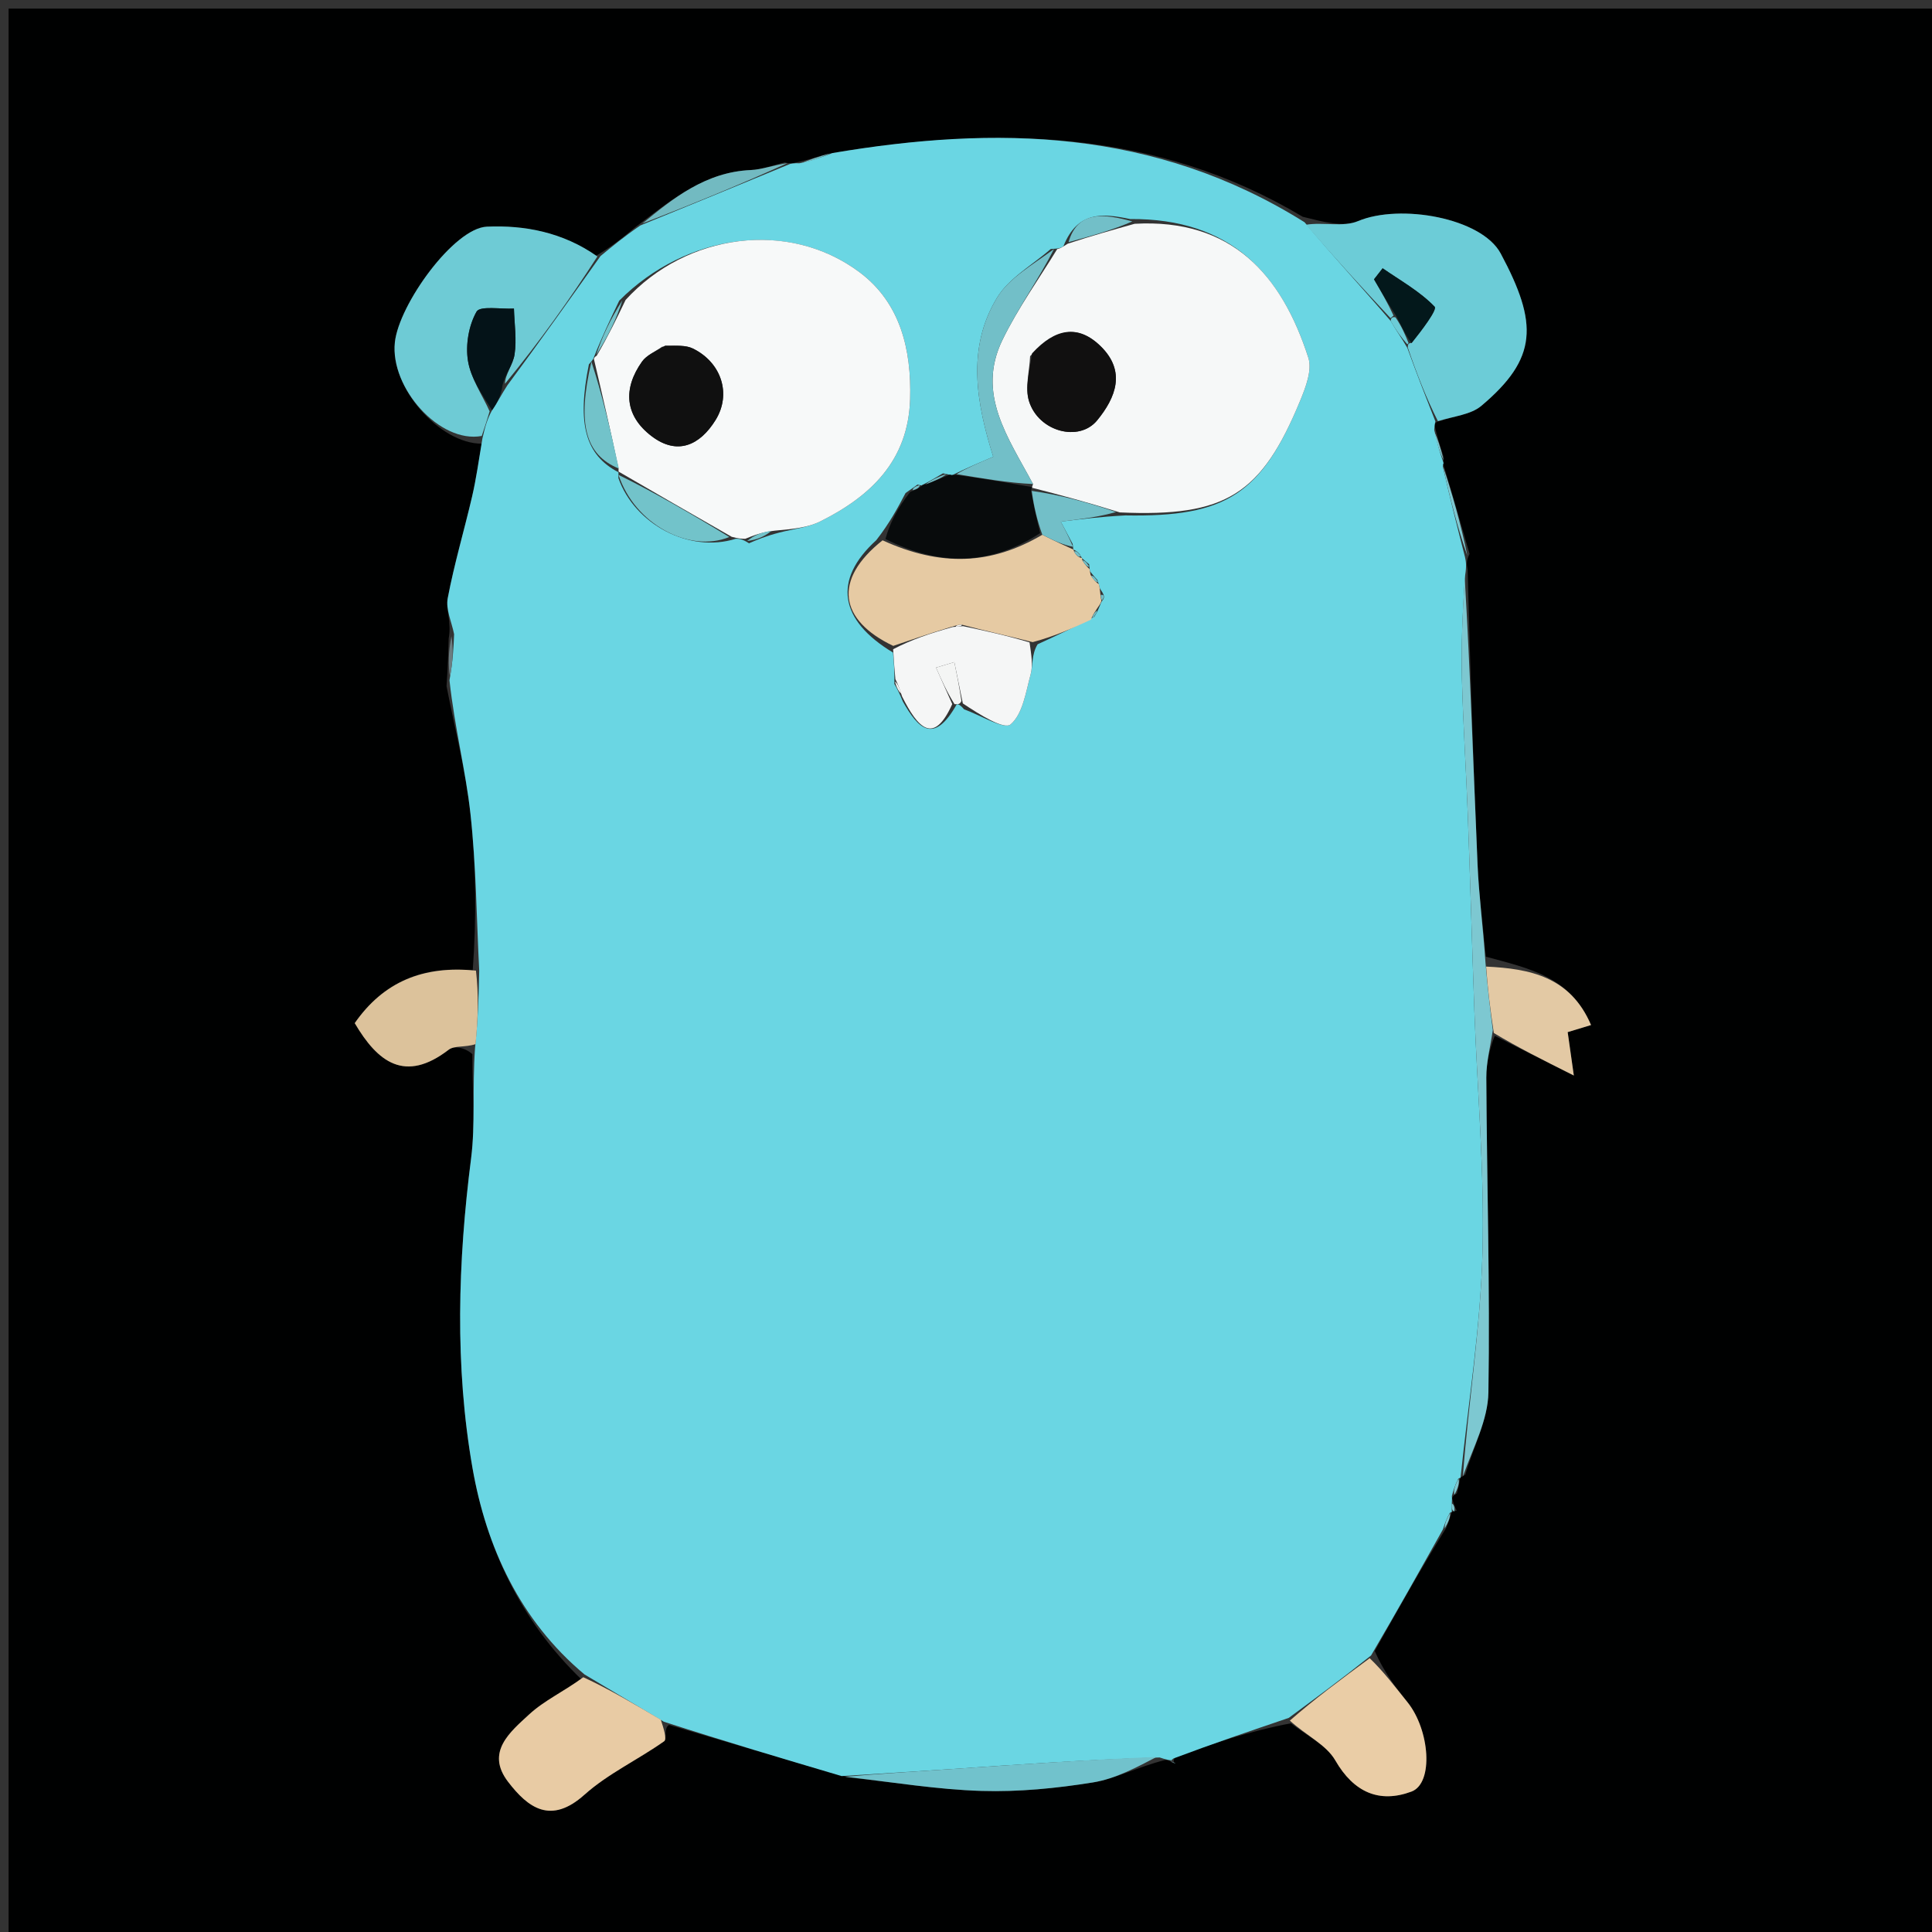 <svg version="1.1" id="Layer_1" xmlns="http://www.w3.org/2000/svg" xmlns:xlink="http://www.w3.org/1999/xlink" x="0px" y="0px"
	 width="100%" viewBox="0 0 225 225" enable-background="new 0 0 225 225" xml:space="preserve">
<rect x="0" y="0" width="225" height="225" fill="#333333" stroke="none"/>
<path fill="#000101" opacity="1" stroke="none" 
	d="
M226,84 
	C226,131.667 226,178.833 226,226 
	C151,226 76,226 1,226 
	C1,151 1,76 1,1 
	C76,1 151,1 226,1 
	C226,28.5 226,56 226,84 
M169.638,175.925 
	C169.458,175.539 169.278,175.153 169.115,174.5 
	C169.115,174.5 169.082,174.234 169.669,173.926 
	C169.823,173.297 169.977,172.668 170.054,172.055 
	C170.054,172.055 170.092,172.125 170.649,171.726 
	C171.591,168.536 173.29,165.357 173.34,162.153 
	C173.534,149.941 173.16,137.722 173.095,125.504 
	C173.085,123.66 173.589,121.814 174.079,120.637 
	C176.798,122 179.517,123.363 183.287,125.254 
	C182.879,122.37 182.714,121.209 182.571,120.2 
	C183.465,119.929 184.337,119.665 185.292,119.375 
	C182.878,113.727 178.144,112.807 173.039,111.413 
	C172.709,107.839 172.232,104.271 172.077,100.689 
	C171.593,89.473 171.231,78.251 170.918,66.3 
	C170.816,65.823 170.714,65.346 171.144,64.51 
	C170.124,60.968 169.104,57.427 168.045,53.956 
	C168.045,53.956 168.126,53.958 168.121,53.211 
	C167.76,52.105 167.399,50.999 167.059,49.477 
	C167.059,49.477 167.165,49.074 167.752,49.018 
	C169.357,48.457 171.296,48.292 172.512,47.268 
	C179.082,41.735 179.155,37.708 174.77,29.522 
	C172.542,25.362 163.039,23.696 158.155,25.751 
	C156.424,26.48 154.117,25.841 151.716,25.246 
	C134.514,14.977 115.972,14.598 96.333,17.923 
	C95.215,18.276 94.097,18.628 92.488,18.971 
	C92.488,18.971 92.012,19.091 91.387,18.915 
	C90.067,19.224 88.757,19.746 87.426,19.804 
	C82.195,20.031 78.378,23.096 73.965,26.478 
	C72.62,27.594 71.275,28.711 69.215,29.907 
	C65.534,27.01 61.022,26.209 56.705,26.398 
	C52.852,26.566 46.457,35.461 45.987,39.869 
	C45.421,45.172 51.213,51.682 56.11,51.672 
	C55.741,53.72 55.454,55.788 54.984,57.813 
	C54.063,61.772 52.897,65.679 52.142,69.667 
	C51.895,70.97 52.609,72.454 52.258,74.339 
	C52.216,75.918 52.174,77.498 52.005,79.91 
	C52.961,84.86 54.242,89.774 54.789,94.769 
	C55.453,100.825 55.497,106.949 55.052,113.035 
	C49.283,112.415 44.656,114.348 41.312,119.154 
	C43.984,123.698 47.157,126.166 52.252,122.251 
	C52.913,121.743 54.161,122 55.014,122.769 
	C54.99,126.815 55.373,130.914 54.864,134.898 
	C53.325,146.953 52.947,159.078 55.029,170.974 
	C56.634,180.149 60.552,188.719 67.787,195.653 
	C65.712,196.968 63.398,198.024 61.623,199.664 
	C59.428,201.693 56.514,204.041 59.171,207.509 
	C61.501,210.55 64.146,212.52 68.067,209.011 
	C70.815,206.552 74.307,204.938 77.351,202.782 
	C77.691,202.541 77.272,201.228 77.921,200.883 
	C84.618,202.869 91.315,204.855 98.853,207.002 
	C104.012,207.556 109.161,208.415 114.332,208.571 
	C118.642,208.7 123.02,208.268 127.286,207.581 
	C129.935,207.154 132.432,205.788 135.702,204.963 
	C135.939,204.974 136.177,204.984 136.481,205.268 
	C136.626,205.3 136.772,205.332 136.917,205.364 
	C136.714,205.272 136.51,205.179 136.91,204.539 
	C141.303,203.048 145.695,201.557 150.343,200.695 
	C152.104,202.109 154.454,203.184 155.504,205.008 
	C157.662,208.758 160.652,210.03 164.373,208.65 
	C166.99,207.679 166.517,201.465 163.909,198.231 
	C162.501,196.484 161.155,194.686 160.1,192.277 
	C162.75,187.55 165.4,182.823 168.44,177.913 
	C168.676,177.294 168.911,176.675 169.069,176.031 
	C169.069,176.031 169.081,176.112 169.638,175.925 
z"/>
<path fill="#6AD6E3" opacity="1" stroke="none" 
	d="
M52.884,73.856 
	C52.609,72.454 51.895,70.97 52.142,69.667 
	C52.897,65.679 54.063,61.772 54.984,57.813 
	C55.454,55.788 55.741,53.72 56.18,51.069 
	C56.508,49.613 56.766,48.759 57.305,47.779 
	C57.992,46.788 58.398,45.923 59.099,44.858 
	C62.906,39.715 66.418,34.771 69.93,29.827 
	C71.275,28.711 72.62,27.594 74.574,26.255 
	C80.792,23.719 86.402,21.405 92.012,19.091 
	C92.012,19.091 92.488,18.971 93.104,19.015 
	C94.794,18.648 95.868,18.237 96.942,17.827 
	C115.972,14.598 134.514,14.977 151.928,25.882 
	C155.407,30.031 158.675,33.543 161.972,37.393 
	C162.617,38.538 163.235,39.346 163.904,40.529 
	C165.026,43.627 166.095,46.351 167.165,49.074 
	C167.165,49.074 167.059,49.477 167.03,50.061 
	C167.376,51.75 167.751,52.854 168.126,53.958 
	C168.126,53.958 168.045,53.956 168.033,54.344 
	C168.884,58.111 169.748,61.49 170.612,64.869 
	C170.714,65.346 170.816,65.823 170.632,66.996 
	C170.307,71.501 170.16,75.314 170.258,79.12 
	C170.393,84.416 170.747,89.706 170.944,95.001 
	C171.225,102.557 171.429,110.115 171.703,117.672 
	C172.045,127.113 172.905,136.567 172.647,145.991 
	C172.408,154.719 170.99,163.415 170.092,172.125 
	C170.092,172.125 170.054,172.055 169.82,172.227 
	C169.418,173.01 169.25,173.622 169.082,174.234 
	C169.082,174.234 169.115,174.5 169.082,174.969 
	C169.059,175.663 169.07,175.888 169.081,176.112 
	C169.081,176.112 169.069,176.031 168.838,176.201 
	C168.422,176.946 168.236,177.52 168.05,178.095 
	C165.4,182.823 162.75,187.55 159.673,192.797 
	C156.194,195.566 153.14,197.816 150.087,200.066 
	C145.695,201.557 141.303,203.048 136.645,204.798 
	C136.379,205.056 136.415,204.994 136.415,204.994 
	C136.177,204.984 135.939,204.974 135.054,204.675 
	C126.53,204.934 118.654,205.49 110.777,206.026 
	C106.523,206.315 102.267,206.57 98.012,206.841 
	C91.315,204.855 84.618,202.869 77.316,200.515 
	C73.831,198.433 70.951,196.719 68.071,195.005 
	C60.552,188.719 56.634,180.149 55.029,170.974 
	C52.947,159.078 53.325,146.953 54.864,134.898 
	C55.373,130.914 54.99,126.815 55.323,122.033 
	C55.691,118.546 55.75,115.795 55.81,113.044 
	C55.497,106.949 55.453,100.825 54.789,94.769 
	C54.242,89.774 52.961,84.86 52.345,79.22 
	C52.75,76.972 52.817,75.414 52.884,73.856 
M125.759,64.571 
	C125.557,64.311 125.304,64.119 125,64 
	C125,64 125.006,63.999 124.921,63.349 
	C124.441,62.445 123.961,61.541 123.54,60.748 
	C125.963,60.449 128.069,60.188 131.052,60.025 
	C142.802,60.231 146.915,57.577 151.429,46.636 
	C152.067,45.089 152.827,43.092 152.372,41.676 
	C149.242,31.92 143.381,25.425 131.605,25.509 
	C128.499,24.86 125.507,24.52 123.851,28.664 
	C123.642,28.847 123.4,28.96 122.367,28.998 
	C120.245,30.863 117.516,32.36 116.118,34.664 
	C112.517,40.597 113.741,47.027 115.672,53.191 
	C113.919,53.94 112.462,54.561 110.846,55.36 
	C110.846,55.36 110.622,55.276 109.819,55.124 
	C109.026,55.597 108.234,56.07 107.369,56.499 
	C107.369,56.499 107.358,56.584 106.853,56.432 
	C106.581,56.632 106.308,56.833 105.462,57.419 
	C104.548,59.149 103.633,60.88 102.05,62.911 
	C96.97,67.533 97.722,72.214 103.999,75.994 
	C104.092,77.028 104.184,78.063 104.158,79.647 
	C104.425,80.113 104.691,80.578 105.149,81.702 
	C106.911,84.815 108.731,86.812 111.427,82.015 
	C111.603,82.024 111.78,82.032 112.278,82.608 
	C114.151,83.269 116.942,85.006 117.699,84.36 
	C119.115,83.152 119.47,80.593 120.028,78.532 
	C120.319,77.459 120.103,76.249 120.841,75.033 
	C122.908,74.079 124.975,73.126 127.426,71.84 
	C127.608,71.56 127.79,71.279 128.113,70.483 
	C128.165,70.312 128.218,70.142 128.498,69.775 
	C128.645,69.464 128.562,69.218 128.102,68.548 
	C128.063,68.382 128.024,68.216 127.803,67.546 
	C127.561,67.285 127.318,67.023 126.94,66.536 
	C126.94,66.536 126.885,66.278 126.835,65.715 
	C126.562,65.478 126.289,65.241 125.998,65.005 
	C125.998,65.005 125.998,64.987 125.759,64.571 
M72.021,54.997 
	C72.021,54.997 72.045,54.926 72.02,55.681 
	C73.905,61.017 80.242,64.452 85.69,62.744 
	C86.058,62.745 86.426,62.747 87.229,63.269 
	C88.153,62.867 89.077,62.465 90.772,62.019 
	C92.363,61.603 94.083,61.444 95.523,60.726 
	C101.405,57.795 105.774,53.649 105.99,46.502 
	C106.166,40.702 104.851,35.244 100.083,31.689 
	C91.834,25.539 79.924,27.171 72.117,35.013 
	C71.098,37.147 70.079,39.281 69.168,41.598 
	C69.168,41.598 69.166,41.809 68.583,42.423 
	C67.176,49.394 68.177,52.976 72.021,54.997 
z"/>
<path fill="#6CCCD7" opacity="1" stroke="none" 
	d="
M161.943,37.056 
	C158.675,33.543 155.407,30.031 152.107,26.172 
	C154.117,25.841 156.424,26.48 158.155,25.751 
	C163.039,23.696 172.542,25.362 174.77,29.522 
	C179.155,37.708 179.082,41.735 172.512,47.268 
	C171.296,48.292 169.357,48.457 167.458,49.046 
	C166.095,46.351 165.026,43.627 163.952,40.479 
	C163.947,40.055 164.042,39.954 164.389,39.952 
	C165.572,38.486 167.406,36.063 167.077,35.72 
	C165.362,33.936 163.096,32.682 161.022,31.243 
	C160.687,31.672 160.352,32.101 160.017,32.53 
	C160.813,33.902 161.609,35.274 162.289,36.748 
	C162.173,36.85 161.943,37.056 161.943,37.056 
z"/>
<path fill="#6ECBD5" opacity="1" stroke="none" 
	d="
M69.573,29.867 
	C66.418,34.771 62.906,39.715 58.81,44.698 
	C58.82,43.585 59.746,42.482 59.928,41.267 
	C60.189,39.533 59.905,37.716 59.854,35.935 
	C58.34,36.02 55.904,35.582 55.498,36.297 
	C54.587,37.903 54.204,40.156 54.497,42.005 
	C54.822,44.054 56.139,45.946 57.024,47.906 
	C56.766,48.759 56.508,49.613 56.104,50.772 
	C51.213,51.682 45.421,45.172 45.987,39.869 
	C46.457,35.461 52.852,26.566 56.705,26.398 
	C61.022,26.209 65.534,27.01 69.573,29.867 
z"/>
<path fill="#E8CBA4" opacity="1" stroke="none" 
	d="
M67.929,195.329 
	C70.951,196.719 73.831,198.433 76.958,200.28 
	C77.272,201.228 77.691,202.541 77.351,202.782 
	C74.307,204.938 70.815,206.552 68.067,209.011 
	C64.146,212.52 61.501,210.55 59.171,207.509 
	C56.514,204.041 59.428,201.693 61.623,199.664 
	C63.398,198.024 65.712,196.968 67.929,195.329 
z"/>
<path fill="#7DC8D1" opacity="1" stroke="none" 
	d="
M170.37,171.926 
	C170.99,163.415 172.408,154.719 172.647,145.991 
	C172.905,136.567 172.045,127.113 171.703,117.672 
	C171.429,110.115 171.225,102.557 170.944,95.001 
	C170.747,89.706 170.393,84.416 170.258,79.12 
	C170.16,75.314 170.307,71.501 170.583,67.362 
	C171.231,78.251 171.593,89.473 172.077,100.689 
	C172.232,104.271 172.709,107.839 173.001,112.125 
	C173.261,115.215 173.557,117.591 173.854,119.968 
	C173.589,121.814 173.085,123.66 173.095,125.504 
	C173.16,137.722 173.534,149.941 173.34,162.153 
	C173.29,165.357 171.591,168.536 170.37,171.926 
z"/>
<path fill="#EACDA6" opacity="1" stroke="none" 
	d="
M150.215,200.38 
	C153.14,197.816 156.194,195.566 159.514,193.114 
	C161.155,194.686 162.501,196.484 163.909,198.231 
	C166.517,201.465 166.99,207.679 164.373,208.65 
	C160.652,210.03 157.662,208.758 155.504,205.008 
	C154.454,203.184 152.104,202.109 150.215,200.38 
z"/>
<path fill="#DCC29B" opacity="1" stroke="none" 
	d="
M55.431,113.039 
	C55.75,115.795 55.691,118.546 55.384,121.6 
	C54.161,122 52.913,121.743 52.252,122.251 
	C47.157,126.166 43.984,123.698 41.312,119.154 
	C44.656,114.348 49.283,112.415 55.431,113.039 
z"/>
<path fill="#E3C9A4" opacity="1" stroke="none" 
	d="
M173.967,120.303 
	C173.557,117.591 173.261,115.215 173.07,112.568 
	C178.144,112.807 182.878,113.727 185.292,119.375 
	C184.337,119.665 183.465,119.929 182.571,120.2 
	C182.714,121.209 182.879,122.37 183.287,125.254 
	C179.517,123.363 176.798,122 173.967,120.303 
z"/>
<path fill="#71C2CC" opacity="1" stroke="none" 
	d="
M98.432,206.921 
	C102.267,206.57 106.523,206.315 110.777,206.026 
	C118.654,205.49 126.53,204.934 134.702,204.615 
	C132.432,205.788 129.935,207.154 127.286,207.581 
	C123.02,208.268 118.642,208.7 114.332,208.571 
	C109.161,208.415 104.012,207.556 98.432,206.921 
z"/>
<path fill="#72BAC1" opacity="1" stroke="none" 
	d="
M91.7,19.003 
	C86.402,21.405 80.792,23.719 74.823,26.021 
	C78.378,23.096 82.195,20.031 87.426,19.804 
	C88.757,19.746 90.067,19.224 91.7,19.003 
z"/>
<path fill="#7DC8D1" opacity="1" stroke="none" 
	d="
M170.878,64.69 
	C169.748,61.49 168.884,58.111 168.052,54.309 
	C169.104,57.427 170.124,60.968 170.878,64.69 
z"/>
<path fill="#72BAC1" opacity="1" stroke="none" 
	d="
M96.638,17.875 
	C95.868,18.237 94.794,18.648 93.349,19.02 
	C94.097,18.628 95.215,18.276 96.638,17.875 
z"/>
<path fill="#6B7D81" opacity="1" stroke="none" 
	d="
M52.571,74.097 
	C52.817,75.414 52.75,76.972 52.407,78.804 
	C52.174,77.498 52.216,75.918 52.571,74.097 
z"/>
<path fill="#7DC8D1" opacity="1" stroke="none" 
	d="
M168.123,53.584 
	C167.751,52.854 167.376,51.75 167.019,50.269 
	C167.399,50.999 167.76,52.105 168.123,53.584 
z"/>
<path fill="#7DC8D1" opacity="1" stroke="none" 
	d="
M168.245,178.004 
	C168.236,177.52 168.422,176.946 168.877,176.213 
	C168.911,176.675 168.676,177.294 168.245,178.004 
z"/>
<path fill="#7DC8D1" opacity="1" stroke="none" 
	d="
M169.375,174.08 
	C169.25,173.622 169.418,173.01 169.859,172.219 
	C169.977,172.668 169.823,173.297 169.375,174.08 
z"/>
<path fill="#71C2CC" opacity="1" stroke="none" 
	d="
M136.448,205.131 
	C136.415,204.994 136.379,205.056 136.343,205.072 
	C136.51,205.179 136.714,205.272 136.917,205.364 
	C136.772,205.332 136.626,205.3 136.448,205.131 
z"/>
<path fill="#7DC8D1" opacity="1" stroke="none" 
	d="
M169.359,176.019 
	C169.07,175.888 169.059,175.663 169.074,175.103 
	C169.278,175.153 169.458,175.539 169.359,176.019 
z"/>
<path fill="#F6F8F8" opacity="1" stroke="none" 
	d="
M123.125,29.004 
	C123.4,28.96 123.642,28.847 124.342,28.383 
	C127.267,27.422 129.701,26.743 132.135,26.063 
	C143.381,25.425 149.242,31.92 152.372,41.676 
	C152.827,43.092 152.067,45.089 151.429,46.636 
	C146.915,57.577 142.802,60.231 130.409,59.675 
	C126.595,58.479 123.424,57.632 120.183,56.803 
	C120.113,56.821 120.224,56.73 120.302,56.368 
	C117.391,50.925 113.692,45.881 116.734,39.607 
	C118.526,35.909 120.973,32.528 123.125,29.004 
M119.967,41.483 
	C119.893,43.241 119.347,45.147 119.842,46.727 
	C120.951,50.27 125.665,51.529 127.777,48.951 
	C129.949,46.298 131.156,43.242 128.191,40.332 
	C125.541,37.731 122.855,38.24 119.967,41.483 
z"/>
<path fill="#F7F9F9" opacity="1" stroke="none" 
	d="
M86.794,62.748 
	C86.426,62.747 86.058,62.745 85.214,62.517 
	C80.507,59.835 76.276,57.381 72.045,54.926 
	C72.045,54.926 72.021,54.997 72.038,54.587 
	C71.092,50.054 70.129,45.932 69.166,41.809 
	C69.166,41.809 69.168,41.598 69.49,41.431 
	C70.827,39.153 71.841,37.043 72.856,34.933 
	C79.924,27.171 91.834,25.539 100.083,31.689 
	C104.851,35.244 106.166,40.702 105.99,46.502 
	C105.774,53.649 101.405,57.795 95.523,60.726 
	C94.083,61.444 92.363,61.603 90.219,61.802 
	C88.709,61.972 87.751,62.36 86.794,62.748 
M77.11,40.382 
	C76.317,40.949 75.303,41.36 74.77,42.112 
	C72.518,45.288 72.769,48.424 75.882,50.793 
	C78.899,53.09 81.525,51.839 83.334,48.918 
	C85.215,45.882 84.013,42.211 80.69,40.588 
	C79.859,40.183 78.792,40.26 77.11,40.382 
z"/>
<path fill="#E6CAA3" opacity="1" stroke="none" 
	d="
M104.027,75.221 
	C97.722,72.214 96.97,67.533 102.784,62.925 
	C109.553,66.017 115.428,65.797 121.389,62.276 
	C122.764,62.977 123.885,63.488 125.006,63.999 
	C125.006,63.999 125,64 125.09,64.229 
	C125.38,64.748 125.652,64.924 125.998,64.987 
	C125.998,64.987 125.998,65.005 126.06,65.27 
	C126.376,65.783 126.631,66.031 126.885,66.278 
	C126.885,66.278 126.94,66.536 127.007,66.947 
	C127.377,67.588 127.681,67.82 127.985,68.051 
	C128.024,68.216 128.063,68.382 128.132,69.027 
	C128.163,69.506 128.27,69.972 128.27,69.972 
	C128.218,70.142 128.165,70.312 127.784,70.841 
	C127.317,71.523 127.179,71.847 127.042,72.172 
	C124.975,73.126 122.908,74.079 120.266,74.783 
	C117.18,73.995 114.669,73.457 112.034,72.756 
	C111.614,72.729 111.319,72.868 110.676,73.037 
	C108.228,73.786 106.127,74.504 104.027,75.221 
z"/>
<path fill="#F5F6F6" opacity="1" stroke="none" 
	d="
M104.013,75.608 
	C106.127,74.504 108.228,73.786 110.96,73.021 
	C111.781,72.955 111.97,72.938 112.159,72.92 
	C114.669,73.457 117.18,73.995 119.903,74.816 
	C120.103,76.249 120.319,77.459 120.028,78.532 
	C119.47,80.593 119.115,83.152 117.699,84.36 
	C116.942,85.006 114.151,83.269 112.13,81.92 
	C111.703,79.859 111.423,78.484 111.142,77.11 
	C110.432,77.324 109.721,77.538 109.01,77.752 
	C109.639,79.167 110.269,80.581 110.899,81.996 
	C108.731,86.812 106.911,84.815 105.051,81.102 
	C104.727,80.034 104.502,79.566 104.277,79.098 
	C104.184,78.063 104.092,77.028 104.013,75.608 
z"/>
<path fill="#080B0C" opacity="1" stroke="none" 
	d="
M121.135,62.086 
	C115.428,65.797 109.553,66.017 103.118,62.775 
	C103.633,60.88 104.548,59.149 105.998,57.288 
	C106.809,56.966 107.084,56.775 107.358,56.584 
	C107.358,56.584 107.369,56.499 107.732,56.404 
	C108.938,55.964 109.78,55.62 110.622,55.276 
	C110.622,55.276 110.846,55.36 111.321,55.306 
	C114.606,55.744 117.415,56.237 120.224,56.73 
	C120.224,56.73 120.113,56.821 120.084,57.186 
	C120.416,59.063 120.775,60.575 121.135,62.086 
z"/>
<path fill="#72BFC8" opacity="1" stroke="none" 
	d="
M120.302,56.368 
	C117.415,56.237 114.606,55.744 111.401,55.217 
	C112.462,54.561 113.919,53.94 115.672,53.191 
	C113.741,47.027 112.517,40.597 116.118,34.664 
	C117.516,32.36 120.245,30.863 122.746,29.001 
	C120.973,32.528 118.526,35.909 116.734,39.607 
	C113.692,45.881 117.391,50.925 120.302,56.368 
z"/>
<path fill="#041318" opacity="1" stroke="none" 
	d="
M57.305,47.779 
	C56.139,45.946 54.822,44.054 54.497,42.005 
	C54.204,40.156 54.587,37.903 55.498,36.297 
	C55.904,35.582 58.34,36.02 59.854,35.935 
	C59.905,37.716 60.189,39.533 59.928,41.267 
	C59.746,42.482 58.82,43.585 58.515,44.898 
	C58.398,45.923 57.992,46.788 57.305,47.779 
z"/>
<path fill="#72C3CA" opacity="1" stroke="none" 
	d="
M72.033,55.304 
	C76.276,57.381 80.507,59.835 84.939,62.541 
	C80.242,64.452 73.905,61.017 72.033,55.304 
z"/>
<path fill="#72BFC8" opacity="1" stroke="none" 
	d="
M121.389,62.276 
	C120.775,60.575 120.416,59.063 120.154,57.169 
	C123.424,57.632 126.595,58.479 129.971,59.626 
	C128.069,60.188 125.963,60.449 123.54,60.748 
	C123.961,61.541 124.441,62.445 124.963,63.674 
	C123.885,63.488 122.764,62.977 121.389,62.276 
z"/>
<path fill="#72C3CA" opacity="1" stroke="none" 
	d="
M68.874,42.116 
	C70.129,45.932 71.092,50.054 72.07,54.568 
	C68.177,52.976 67.176,49.394 68.874,42.116 
z"/>
<path fill="#72BFC8" opacity="1" stroke="none" 
	d="
M131.87,25.786 
	C129.701,26.743 127.267,27.422 124.438,28.205 
	C125.507,24.52 128.499,24.86 131.87,25.786 
z"/>
<path fill="#72C3CA" opacity="1" stroke="none" 
	d="
M72.486,34.973 
	C71.841,37.043 70.827,39.153 69.437,41.34 
	C70.079,39.281 71.098,37.147 72.486,34.973 
z"/>
<path fill="#F4F5F4" opacity="1" stroke="none" 
	d="
M111.163,82.005 
	C110.269,80.581 109.639,79.167 109.01,77.752 
	C109.721,77.538 110.432,77.324 111.142,77.11 
	C111.423,78.484 111.703,79.859 111.969,81.637 
	C111.78,82.032 111.603,82.024 111.163,82.005 
z"/>
<path fill="#72C3CA" opacity="1" stroke="none" 
	d="
M87.012,63.009 
	C87.751,62.36 88.709,61.972 89.833,61.824 
	C89.077,62.465 88.153,62.867 87.012,63.009 
z"/>
<path fill="#6CCCD7" opacity="1" stroke="none" 
	d="
M163.9,40.105 
	C163.235,39.346 162.617,38.538 161.972,37.393 
	C161.943,37.056 162.173,36.85 162.522,36.963 
	C163.261,38.036 163.651,38.995 164.042,39.954 
	C164.042,39.954 163.947,40.055 163.9,40.105 
z"/>
<path fill="#72BFC8" opacity="1" stroke="none" 
	d="
M110.22,55.2 
	C109.78,55.62 108.938,55.964 107.769,56.425 
	C108.234,56.07 109.026,55.597 110.22,55.2 
z"/>
<path fill="#F4F5F4" opacity="1" stroke="none" 
	d="
M104.217,79.372 
	C104.502,79.566 104.727,80.034 104.955,80.773 
	C104.691,80.578 104.425,80.113 104.217,79.372 
z"/>
<path fill="#72BFC8" opacity="1" stroke="none" 
	d="
M127.234,72.006 
	C127.179,71.847 127.317,71.523 127.713,71.099 
	C127.79,71.279 127.608,71.56 127.234,72.006 
z"/>
<path fill="#72BFC8" opacity="1" stroke="none" 
	d="
M128.384,69.873 
	C128.27,69.972 128.163,69.506 128.205,69.272 
	C128.562,69.218 128.645,69.464 128.384,69.873 
z"/>
<path fill="#72BFC8" opacity="1" stroke="none" 
	d="
M127.894,67.799 
	C127.681,67.82 127.377,67.588 127.074,67.059 
	C127.318,67.023 127.561,67.285 127.894,67.799 
z"/>
<path fill="#72BFC8" opacity="1" stroke="none" 
	d="
M126.86,65.997 
	C126.631,66.031 126.376,65.783 126.068,65.27 
	C126.289,65.241 126.562,65.478 126.86,65.997 
z"/>
<path fill="#72BFC8" opacity="1" stroke="none" 
	d="
M125.878,64.779 
	C125.652,64.924 125.38,64.748 125.09,64.227 
	C125.304,64.119 125.557,64.311 125.878,64.779 
z"/>
<path fill="#72BFC8" opacity="1" stroke="none" 
	d="
M107.106,56.508 
	C107.084,56.775 106.809,56.966 106.285,57.095 
	C106.308,56.833 106.581,56.632 107.106,56.508 
z"/>
<path fill="#03181B" opacity="1" stroke="none" 
	d="
M164.389,39.952 
	C163.651,38.995 163.261,38.036 162.637,36.861 
	C161.609,35.274 160.813,33.902 160.017,32.53 
	C160.352,32.101 160.687,31.672 161.022,31.243 
	C163.096,32.682 165.362,33.936 167.077,35.72 
	C167.406,36.063 165.572,38.486 164.389,39.952 
z"/>
<path fill="#111010" opacity="1" stroke="none" 
	d="
M120.194,41.16 
	C122.855,38.24 125.541,37.731 128.191,40.332 
	C131.156,43.242 129.949,46.298 127.777,48.951 
	C125.665,51.529 120.951,50.27 119.842,46.727 
	C119.347,45.147 119.893,43.241 120.194,41.16 
z"/>
<path fill="#101010" opacity="1" stroke="none" 
	d="
M77.472,40.248 
	C78.792,40.26 79.859,40.183 80.69,40.588 
	C84.013,42.211 85.215,45.882 83.334,48.918 
	C81.525,51.839 78.899,53.09 75.882,50.793 
	C72.769,48.424 72.518,45.288 74.77,42.112 
	C75.303,41.36 76.317,40.949 77.472,40.248 
z"/>
<path fill="#F4F5F4" opacity="1" stroke="none" 
	d="
M112.034,72.756 
	C111.97,72.938 111.781,72.955 111.308,72.99 
	C111.319,72.868 111.614,72.729 112.034,72.756 
z"/>
</svg>